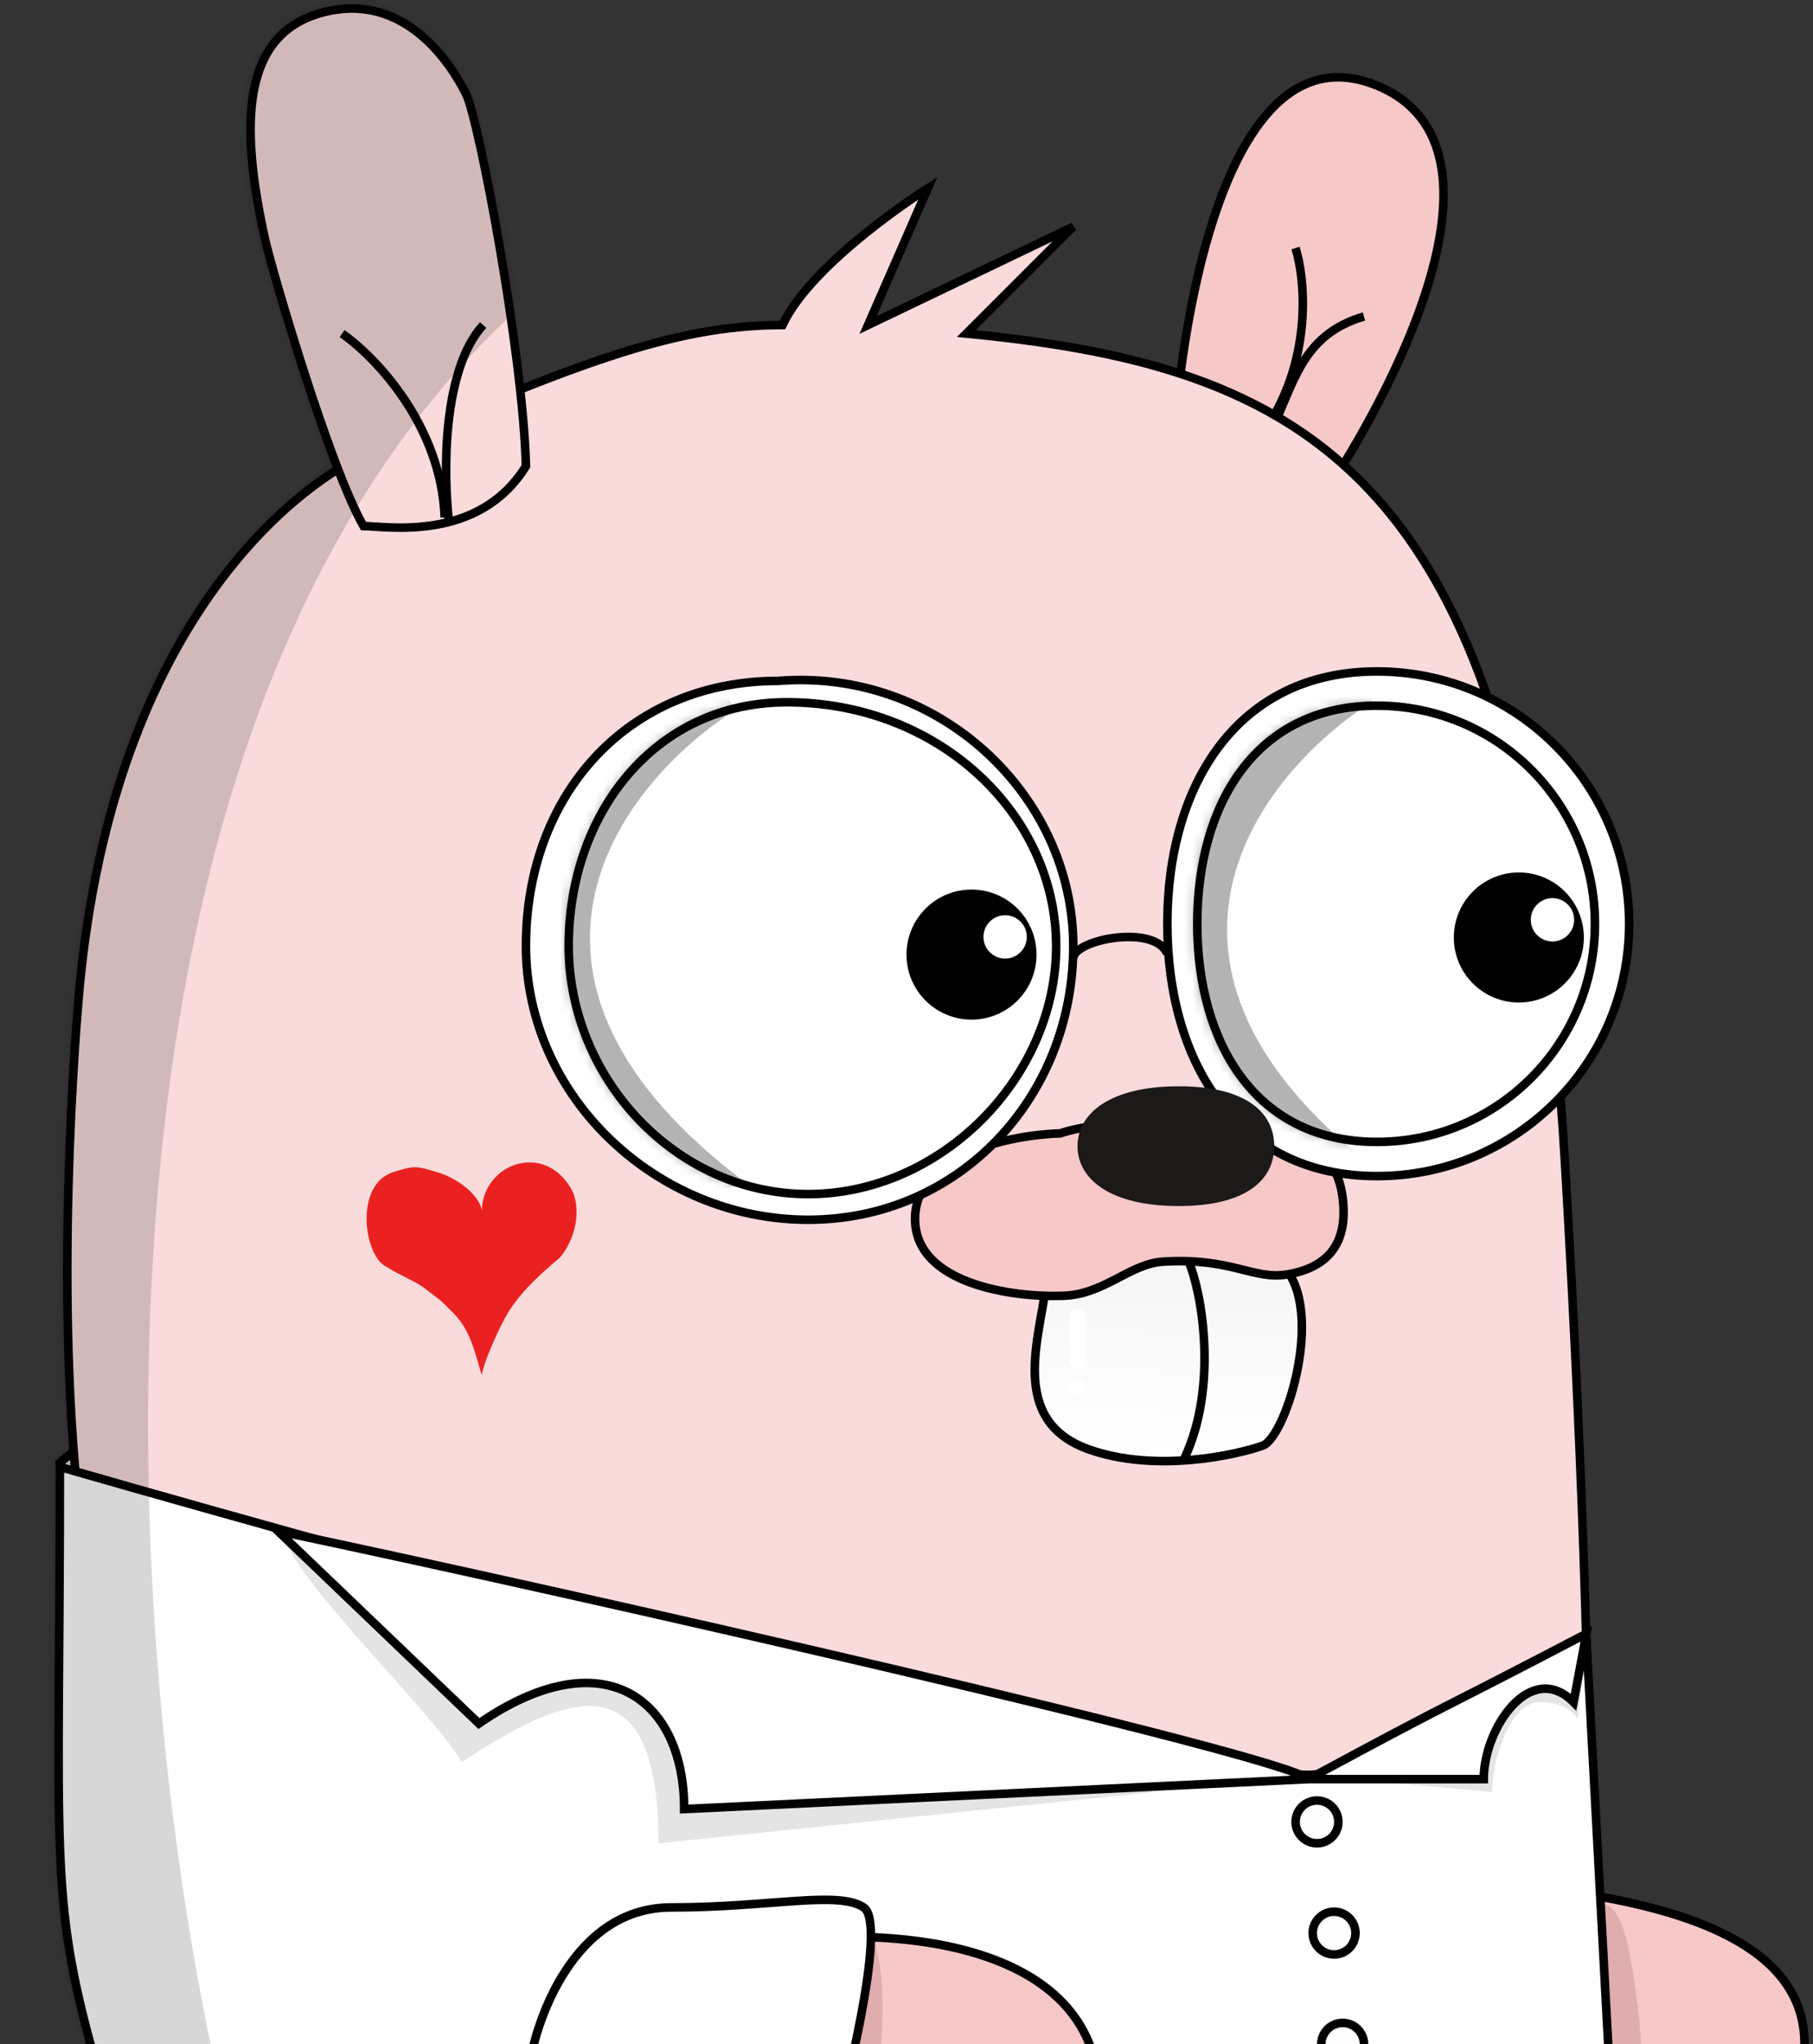 <svg width="212" height="239" viewBox="0 0 212 239" fill="none" xmlns="http://www.w3.org/2000/svg">
<rect x="0" y="0" width="212" height="239" fill="#333333" stroke="none"/>
<path d="M161 10C143.4 2.8 137.667 37.667 137 56L152 62C162.333 47.667 178.6 17.2 161 10Z" fill="#F6C8C8" stroke="black"/>
<path d="M211 238.908C211 220.271 174.216 220.13 156.088 219L145 249.073L186.184 257.545C194.456 259.098 211 257.545 211 238.908Z" fill="#F6C8C8" stroke="black"/>
<path d="M12.5 166.5L7 171L7.5 175L12.5 166.5Z" fill="#D9D9D9" stroke="black"/>
<path d="M191.5 234.5C189.904 221.73 188.5 222 183.951 222.45L178 231.115L179.984 243.825C184.117 249.409 194 254.5 191.5 234.5Z" fill="#DFADAD"/>
<path d="M91.5 38C78.5 38 66.788 42.805 43 53C36 56 14.141 71 9.5 113.5C8.794 119.962 6.217 152.562 9.5 178.5L63 286C100.333 285 176.6 282.5 183 280.5C189.4 278.5 186.167 257.667 183.5 245C185.667 247.333 187.655 215.5 183 136C178.345 56.5 154.5 43 113 39L125.5 26.5L101.5 38L108.5 22C108.5 22 95 30.5 91.5 38Z" fill="#F9DBDB" stroke="black"/>
<path d="M153 207.5C136.2 207.5 48.667 183.5 7 171.5C7 216.5 5.667 221.5 11 240.5L1.5 275.5L191 294L185.5 191.5C177.333 197 159.4 207.5 153 207.5Z" fill="white" stroke="black"/>
<path d="M54 206C50.5 200 34 184.5 33 179L73 192L135 209.5L77 215.5C77 193 65.5 198.5 54 206Z" fill="#E4E4E4"/>
<path d="M128.5 244C127.3 226.4 103 225.333 91 227L79.5 250L93.5 263.5C105.667 264.333 129.7 261.6 128.5 244Z" fill="#F6C8C8" stroke="black"/>
<path d="M103 239.5C104.19 222.862 99.754 224.122 95.951 225.277L90 233.943L91.984 246.652C96.117 252.237 101.81 256.138 103 239.5Z" fill="#DFADAD"/>
<path d="M174.5 209.5L158 208L168.5 202.5L178.5 196L185.5 192L184.5 201C184.5 201 183.6 199 180 199C176.4 199 174.333 206.5 174.5 209.5Z" fill="#E4E4E4"/>
<path d="M78.5 223C66.9 223 62.667 236.667 62 241L65 249.5L98 247.5C98 247.5 104 225 101 223C98 221 90.1 223 78.5 223Z" fill="white" stroke="black"/>
<path d="M56 201.5L32.5 179C67.333 186.333 150.2 205.2 153 208C153 208 163.295 202.387 170 199C176.002 195.968 185.5 191 185.5 191L184 199C179 194 173.5 202 173.5 208H153L80 211.5C80 198.5 70.5 191.5 56 201.5Z" fill="white"/>
<path d="M153 208L80 211.5C80 198.5 70.5 191.5 56 201.5L32.5 179C67.333 186.333 150.2 205.2 153 208ZM153 208H173.5C173.5 202 179 194 184 199L185.5 191C185.5 191 176.002 195.968 170 199C163.295 202.387 153 208 153 208Z" stroke="black"/>
<circle cx="154" cy="213" r="2.5" fill="#FFFEFE" stroke="black"/>
<circle cx="156" cy="226" r="2.5" fill="#FFFEFE" stroke="black"/>
<circle cx="157" cy="239" r="2.5" fill="#FFFEFE" stroke="black"/>
<path d="M61.5 54.5C55.931 63.5 45 61.5 42.5 61.5C38.5 54.5 31.79 31.553 31 28C28 14.5 28.241 3.958 37.741 1.458C47.241 -1.042 52.667 7.335 54.5 11C56 14 61.167 41.333 61.5 54.5Z" fill="#F9DBDB" stroke="black"/>
<path d="M52.5 61C51.833 55.5 51.7 43.2 56.5 38" stroke="black"/>
<path d="M40 39C43.833 41.667 51.6 49.7 52 60.5" stroke="black"/>
<path d="M149.211 49.154C151.467 44.094 152.699 38.992 159.489 37" stroke="black"/>
<path d="M151.489 29C152.511 32.209 153.451 40.595 149.039 48.468" stroke="black"/>
<path d="M127.292 169.44C117.812 166.064 121.677 156.209 122.331 150.03C130.403 147.596 144.733 143.904 149.445 147.498C155.335 151.992 150.5 168 147.637 169.018C144.774 170.035 135.242 172.27 127.292 169.44Z" fill="url(#paint0_linear_29_202)" stroke="black"/>
<path d="M107 142.5C107 134.9 118.333 132.667 124 132.5C125.833 131.833 131.213 130.924 138 130.5C154 129.5 156.566 136.527 157 140C157.5 144 156.5 148 150.5 149C146.554 149.658 144 147 136 147.5C132.008 147.75 129 151.5 124 151.5C118.333 151.667 107 150.1 107 142.5Z" fill="#F6C8C8" stroke="black"/>
<path d="M139 147.5C140.5 151 142.5 162 138.5 170.5" stroke="black"/>
<path d="M190.5 108C190.5 124.292 177.292 137.5 161 137.5C152.867 137.5 146.765 134.211 142.683 128.908C138.589 123.589 136.5 116.207 136.5 108C136.5 99.793 138.589 92.41 142.683 87.092C146.765 81.788 152.867 78.5 161 78.5C177.292 78.5 190.5 91.708 190.5 108Z" fill="white" stroke="black"/>
<path d="M186.5 108C186.5 122.083 175.083 133.5 161 133.5C153.973 133.5 148.746 130.66 145.263 126.082C141.767 121.488 140 115.104 140 108C140 100.896 141.767 94.512 145.263 89.918C148.746 85.34 153.973 82.5 161 82.5C175.083 82.5 186.5 93.917 186.5 108Z" fill="white" stroke="black"/>
<path d="M149 134C149 137.866 145.813 141 137.829 141C129.844 141 126 137.866 126 134C126 130.134 129.844 127 137.829 127C145.813 127 149 130.134 149 134Z" fill="#1C1919"/>
<path d="M91 79.603H91.02L91.039 79.602C109.755 78.124 125.5 92.952 125.5 110.603C125.5 128.297 112.153 142.603 94.5 142.603C76.807 142.603 61.5 128.257 61.5 110.603C61.5 92.897 73.359 79.603 91 79.603Z" fill="white" stroke="black"/>
<path d="M123.5 110.603C123.5 126.067 109.964 139.603 94.5 139.603C79.058 139.603 66.5 126.09 66.5 110.603C66.5 95.065 76.605 82.103 92 82.103C109.765 82.103 123.5 95.178 123.5 110.603Z" fill="white" stroke="black"/>
<path d="M125.5 112C125.667 109.833 135 108 136.5 111.5" stroke="black"/>
<circle cx="182" cy="109" r="2" fill="white"/>
<circle cx="113.603" cy="111.603" r="7.603" fill="black"/>
<circle cx="117.534" cy="109.534" r="2.534" fill="white"/>
<circle cx="177.603" cy="109.603" r="7.603" fill="black"/>
<circle cx="181.534" cy="107.534" r="2.534" fill="white"/>
<mask id="mask0_29_202" style="mask-type:alpha" maskUnits="userSpaceOnUse" x="66" y="81" width="58" height="60">
<path d="M123.5 110.603C123.5 126.067 109.964 139.603 94.5 139.603C79.058 139.603 66.5 126.09 66.5 110.603C66.5 95.065 76.605 82.103 92 82.103C109.765 82.103 123.5 95.178 123.5 110.603Z" fill="white" stroke="black"/>
</mask>
<g mask="url(#mask0_29_202)">
<path d="M87.5 138.5C54.7 114.1 72.833 91.333 86 83L80 73L47.5 93.5V145L87.5 138.5Z" fill="black" fill-opacity="0.3"/>
</g>
<mask id="mask1_29_202" style="mask-type:alpha" maskUnits="userSpaceOnUse" x="139" y="82" width="48" height="52">
<path d="M186.5 108C186.5 122.083 175.083 133.5 161 133.5C153.973 133.5 148.746 130.66 145.263 126.082C141.767 121.488 140 115.104 140 108C140 100.896 141.767 94.512 145.263 89.918C148.746 85.34 153.973 82.5 161 82.5C175.083 82.5 186.5 93.917 186.5 108Z" fill="white" stroke="black"/>
</mask>
<g mask="url(#mask1_29_202)">
<path d="M162 137.5C129.2 113.1 147.333 90.333 160.5 82L154.5 72L122 92.5V144L162 137.5Z" fill="black" fill-opacity="0.3"/>
</g>
<path d="M125 154C125 153.448 125.448 153 126 153V153C126.552 153 127 153.448 127 154V159C127 159.552 126.552 160 126 160V160C125.448 160 125 159.552 125 159V154Z" fill="white"/>
<circle cx="126" cy="162" r="1" fill="white"/>
<path d="M51.081 137.028C53.503 137.731 56.108 139.749 56.331 141.528C56.5 136 63.656 133.411 66.831 139.056C67.659 140.528 67.919 143.972 65.5 147C62.5 149.5 60.374 151.669 59.081 154.028C58 156 56.5 159.5 56.331 160.778C55.5 158 55 155.5 53 153.5C51 151.5 51.852 152.33 49.5 150.5C48 149.5 47.5 149.5 45 148C42.5 146.5 41.48 138.44 46 137.028C48.546 136.232 48.659 136.325 51.081 137.028Z" fill="#EB2121"/>
<mask id="mask2_29_202" style="mask-type:alpha" maskUnits="userSpaceOnUse" x="0" y="0" width="212" height="295">
<path d="M161 10C143.4 2.8 137.667 37.667 137 56L152 62C162.333 47.667 178.6 17.2 161 10Z" fill="#F6C8C8" stroke="black"/>
<path d="M211 238.908C211 220.271 174.216 220.13 156.088 219L145 249.073L186.184 257.545C194.456 259.098 211 257.545 211 238.908Z" fill="#F6C8C8" stroke="black"/>
<path d="M12.5 166.5L7 171L7.5 175L12.5 166.5Z" fill="#D9D9D9" stroke="black"/>
<path d="M191.5 234.5C189.904 221.73 188.5 222 183.951 222.45L178 231.115L179.984 243.825C184.117 249.409 194 254.5 191.5 234.5Z" fill="#DFADAD"/>
<path d="M91.5 38C78.5 38 66.788 42.805 43 53C36 56 14.141 71 9.5 113.5C8.794 119.962 6.217 152.562 9.5 178.5L63 286C100.333 285 176.6 282.5 183 280.5C189.4 278.5 186.167 257.667 183.5 245C185.667 247.333 187.655 215.5 183 136C178.345 56.5 154.5 43 113 39L125.5 26.5L101.5 38L108.5 22C108.5 22 95 30.5 91.5 38Z" fill="#F9DBDB" stroke="black"/>
<path d="M153 207.5C136.2 207.5 48.667 183.5 7 171.5C7 216.5 5.667 221.5 11 240.5L1.5 275.5L191 294L185.5 191.5C177.333 197 159.4 207.5 153 207.5Z" fill="white" stroke="black"/>
<path d="M54 206C50.5 200 34 184.5 33 179L73 192L135 209.5L77 215.5C77 193 65.5 198.5 54 206Z" fill="#E4E4E4"/>
<path d="M128.5 244C127.3 226.4 103 225.333 91 227L79.5 250L93.5 263.5C105.667 264.333 129.7 261.6 128.5 244Z" fill="#F6C8C8" stroke="black"/>
<path d="M103 239.5C104.19 222.862 99.754 224.122 95.951 225.277L90 233.943L91.984 246.652C96.117 252.237 101.81 256.138 103 239.5Z" fill="#DFADAD"/>
<path d="M174.5 209.5L158 208L168.5 202.5L178.5 196L185.5 192L184.5 201C184.5 201 183.6 199 180 199C176.4 199 174.333 206.5 174.5 209.5Z" fill="#E4E4E4"/>
<path d="M78.5 223C66.9 223 62.667 236.667 62 241L65 249.5L98 247.5C98 247.5 104 225 101 223C98 221 90.1 223 78.5 223Z" fill="white" stroke="black"/>
<path d="M56 201.5L32.5 179C67.333 186.333 150.2 205.2 153 208C153 208 163.295 202.387 170 199C176.002 195.968 185.5 191 185.5 191L184 199C179 194 173.5 202 173.5 208H153L80 211.5C80 198.5 70.5 191.5 56 201.5Z" fill="white"/>
<path d="M153 208L80 211.5C80 198.5 70.5 191.5 56 201.5L32.5 179C67.333 186.333 150.2 205.2 153 208ZM153 208H173.5C173.5 202 179 194 184 199L185.5 191C185.5 191 176.002 195.968 170 199C163.295 202.387 153 208 153 208Z" stroke="black"/>
<circle cx="154" cy="213" r="2.5" fill="#FFFEFE" stroke="black"/>
<circle cx="156" cy="226" r="2.5" fill="#FFFEFE" stroke="black"/>
<circle cx="157" cy="239" r="2.5" fill="#FFFEFE" stroke="black"/>
<path d="M61.5 54.5C55.931 63.5 45 61.5 42.5 61.5C38.5 54.5 31.79 31.553 31 28C28 14.5 28.241 3.958 37.741 1.458C47.241 -1.042 52.667 7.335 54.5 11C56 14 61.167 41.333 61.5 54.5Z" fill="#F9DBDB" stroke="black"/>
<path d="M52.5 61C51.833 55.5 51.7 43.2 56.5 38" stroke="black"/>
<path d="M40 39C43.833 41.667 51.6 49.7 52 60.5" stroke="black"/>
<path d="M149.211 49.154C151.467 44.094 152.699 38.992 159.489 37" stroke="black"/>
<path d="M151.489 29C152.511 32.209 153.451 40.595 149.039 48.468" stroke="black"/>
<path d="M127.292 169.44C117.812 166.064 121.677 156.209 122.331 150.03C130.403 147.596 144.733 143.904 149.445 147.498C155.335 151.992 150.5 168 147.637 169.018C144.774 170.035 135.242 172.27 127.292 169.44Z" fill="url(#paint1_linear_29_202)" stroke="black"/>
<path d="M107 142.5C107 134.9 118.333 132.667 124 132.5C125.833 131.833 131.213 130.924 138 130.5C154 129.5 156.566 136.527 157 140C157.5 144 156.5 148 150.5 149C146.554 149.658 144 147 136 147.5C132.008 147.75 129 151.5 124 151.5C118.333 151.667 107 150.1 107 142.5Z" fill="#F6C8C8" stroke="black"/>
<path d="M139 147.5C140.5 151 142.5 162 138.5 170.5" stroke="black"/>
<path d="M190.5 108C190.5 124.292 177.292 137.5 161 137.5C152.867 137.5 146.765 134.211 142.683 128.908C138.589 123.589 136.5 116.207 136.5 108C136.5 99.793 138.589 92.41 142.683 87.092C146.765 81.788 152.867 78.5 161 78.5C177.292 78.5 190.5 91.708 190.5 108Z" fill="white" stroke="black"/>
<path d="M186.5 108C186.5 122.083 175.083 133.5 161 133.5C153.973 133.5 148.746 130.66 145.263 126.082C141.767 121.488 140 115.104 140 108C140 100.896 141.767 94.512 145.263 89.918C148.746 85.34 153.973 82.5 161 82.5C175.083 82.5 186.5 93.917 186.5 108Z" fill="white" stroke="black"/>
<path d="M149 134C149 137.866 145.813 141 137.829 141C129.844 141 126 137.866 126 134C126 130.134 129.844 127 137.829 127C145.813 127 149 130.134 149 134Z" fill="#1C1919"/>
<path d="M91 79.603H91.02L91.039 79.602C109.755 78.124 125.5 92.952 125.5 110.603C125.5 128.297 112.153 142.603 94.5 142.603C76.807 142.603 61.5 128.257 61.5 110.603C61.5 92.897 73.359 79.603 91 79.603Z" fill="white" stroke="black"/>
<path d="M123.5 110.603C123.5 126.067 109.964 139.603 94.5 139.603C79.058 139.603 66.5 126.09 66.5 110.603C66.5 95.065 76.605 82.103 92 82.103C109.765 82.103 123.5 95.178 123.5 110.603Z" fill="white" stroke="black"/>
<path d="M125.5 112C125.667 109.833 135 108 136.5 111.5" stroke="black"/>
<circle cx="182" cy="109" r="2" fill="white"/>
<circle cx="113.603" cy="111.603" r="7.603" fill="black"/>
<circle cx="117.534" cy="109.534" r="2.534" fill="white"/>
<circle cx="177.603" cy="109.603" r="7.603" fill="black"/>
<circle cx="181.534" cy="107.534" r="2.534" fill="white"/>
<mask id="mask3_29_202" style="mask-type:alpha" maskUnits="userSpaceOnUse" x="66" y="81" width="58" height="60">
<path d="M123.5 110.603C123.5 126.067 109.964 139.603 94.5 139.603C79.058 139.603 66.5 126.09 66.5 110.603C66.5 95.065 76.605 82.103 92 82.103C109.765 82.103 123.5 95.178 123.5 110.603Z" fill="white" stroke="black"/>
</mask>
<g mask="url(#mask3_29_202)">
<path d="M87.5 138.5C54.7 114.1 72.833 91.333 86 83L80 73L47.5 93.5V145L87.5 138.5Z" fill="black" fill-opacity="0.3"/>
</g>
<mask id="mask4_29_202" style="mask-type:alpha" maskUnits="userSpaceOnUse" x="139" y="82" width="48" height="52">
<path d="M186.5 108C186.5 122.083 175.083 133.5 161 133.5C153.973 133.5 148.746 130.66 145.263 126.082C141.767 121.488 140 115.104 140 108C140 100.896 141.767 94.512 145.263 89.918C148.746 85.34 153.973 82.5 161 82.5C175.083 82.5 186.5 93.917 186.5 108Z" fill="white" stroke="black"/>
</mask>
<g mask="url(#mask4_29_202)">
<path d="M162 137.5C129.2 113.1 143.833 89.333 157 81L154.5 72L122 92.5V144L162 137.5Z" fill="black" fill-opacity="0.3"/>
</g>
<path d="M125 154C125 153.448 125.448 153 126 153V153C126.552 153 127 153.448 127 154V159C127 159.552 126.552 160 126 160V160C125.448 160 125 159.552 125 159V154Z" fill="white"/>
<circle cx="126" cy="162" r="1" fill="white"/>
<path d="M51.081 137.028C53.503 137.731 56.108 139.749 56.331 141.528C56.5 136 63.656 133.411 66.831 139.056C67.659 140.528 67.919 143.972 65.5 147C62.5 149.5 60.374 151.669 59.081 154.028C58 156 56.5 159.5 56.331 160.778C55.5 158 55 155.5 53 153.5C51 151.5 51.852 152.33 49.5 150.5C48 149.5 47.5 149.5 45 148C42.5 146.5 41.48 138.44 46 137.028C48.546 136.232 48.659 136.325 51.081 137.028Z" fill="#EB2121"/>
</mask>
<g mask="url(#mask2_29_202)">
<path d="M69 29.215C5 75.615 13.667 192.549 26 245.215L-45 264.215V62.215L-20 -12.785C36.333 -18.118 133 -17.185 69 29.215Z" fill="black" fill-opacity="0.16"/>
</g>
<defs>
<linearGradient id="paint0_linear_29_202" x1="140.5" y1="145" x2="139" y2="171" gradientUnits="userSpaceOnUse">
<stop stop-color="#F4F4F4"/>
<stop offset="1" stop-color="white"/>
</linearGradient>
<linearGradient id="paint1_linear_29_202" x1="140.5" y1="145" x2="139" y2="171" gradientUnits="userSpaceOnUse">
<stop stop-color="#F4F4F4"/>
<stop offset="1" stop-color="white"/>
</linearGradient>
</defs>
</svg>
